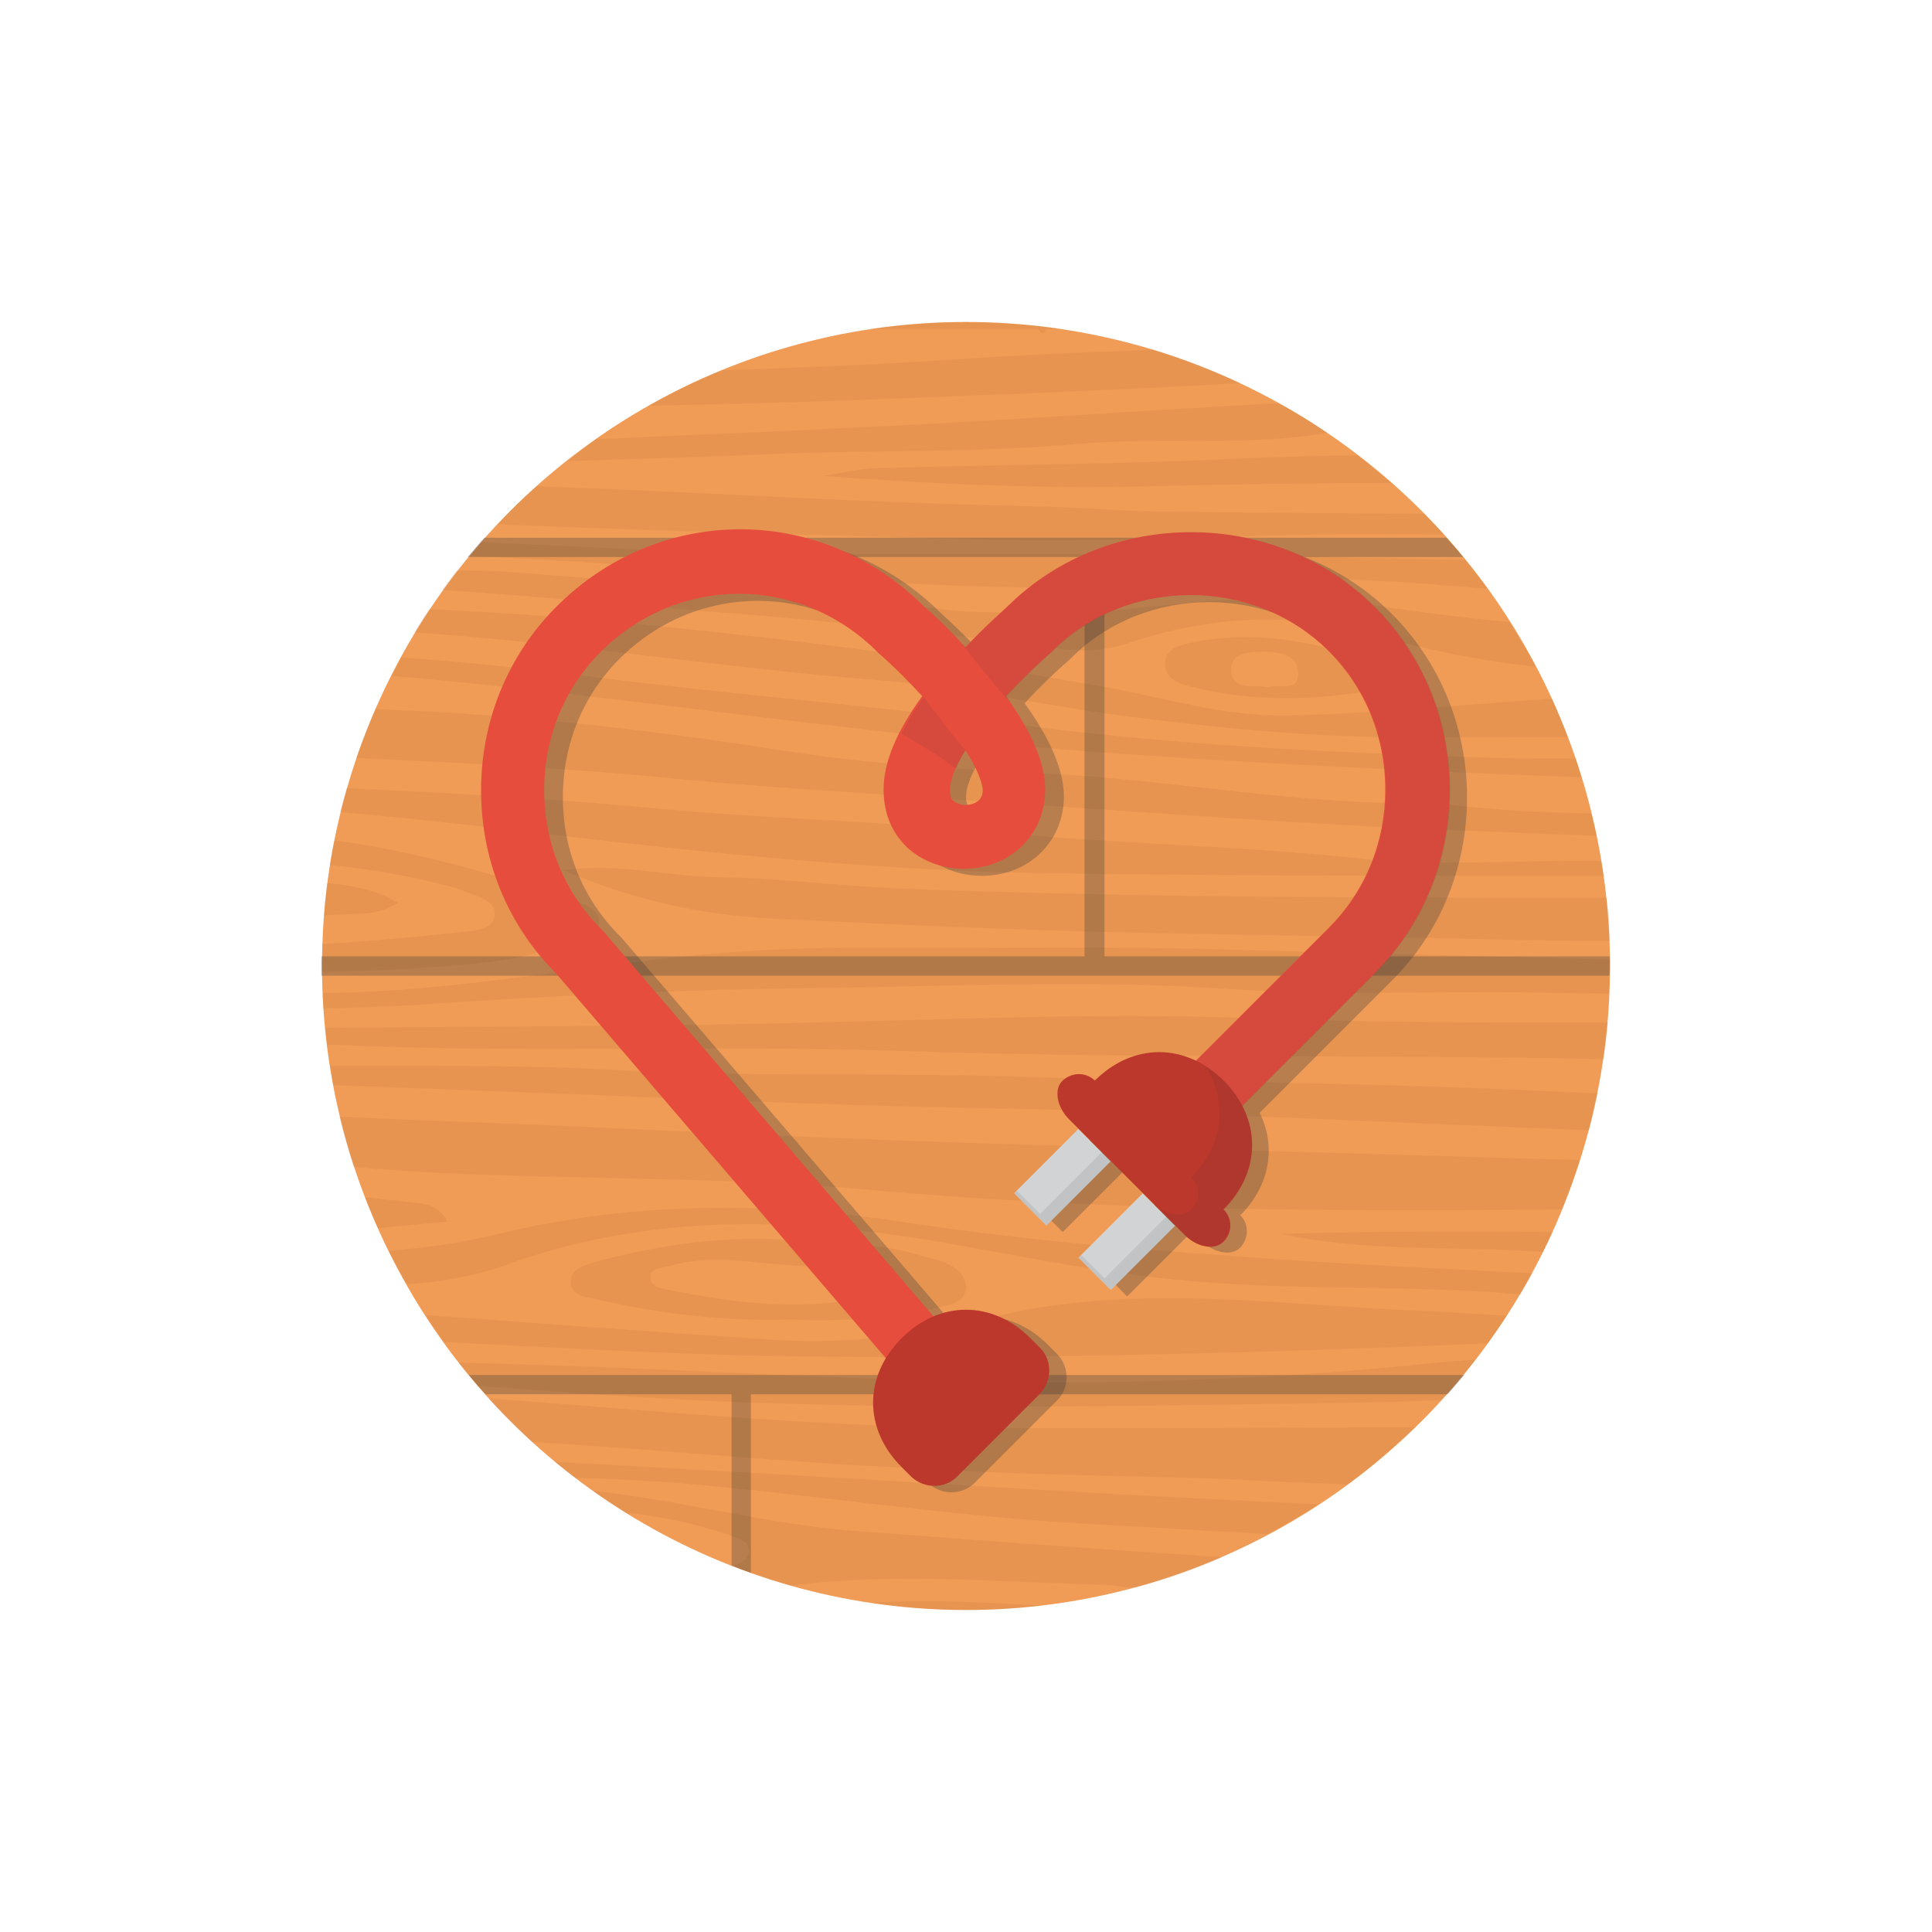 <?xml version="1.0" encoding="utf-8"?>
<!-- Generator: Adobe Illustrator 19.0.0, SVG Export Plug-In . SVG Version: 6.00 Build 0)  -->
<svg version="1.1" id="Layer_1" xmlns="http://www.w3.org/2000/svg" xmlns:xlink="http://www.w3.org/1999/xlink" x="0px" y="0px"
	 viewBox="-349 101 300 300" style="enable-background:new -349 101 300 300;" xml:space="preserve">
<style type="text/css">
	.st0{fill:#F09C57;}
	.st1{opacity:0.5;}
	.st2{opacity:0.3;fill:#AF6429;enable-background:new    ;}
	.st3{opacity:0.3;}
	.st4{fill:#363738;}
	.st5{opacity:0.3;fill:#363738;enable-background:new    ;}
	.st6{fill:#E74D3D;}
	.st7{opacity:0.1;fill:#363738;enable-background:new    ;}
	.st8{fill:#BC372C;}
	.st9{fill:#D2D3D4;}
</style>
<g id="Heart_Cord">
	<circle class="st0" cx="-199" cy="251" r="100"/>
	<g class="st1">
		<path class="st2" d="M-297.6,243.1c3.2-0.4,6.7,0.4,10.4-1.9c-3.7-2.2-7.4-2.7-11-3.1c-0.2,1.7-0.4,3.4-0.5,5.1
			C-298.3,243.1-298,243.1-297.6,243.1z"/>
		<path class="st2" d="M-195.2,225.5c24,1.6,47.9,3.5,71.9,4.4c7.4,0.3,14.8,0.6,22.2,0.9c-0.2-1.2-0.5-2.3-0.8-3.5
			c-7.5-0.1-15-0.5-22.4-1.4c-1.1-0.1-2.3-0.3-3.4-0.2c-18.9,0.3-37.4-3.3-56.1-4.4c-14.2-0.8-28.5-1.4-42.6-3.6
			c-19.1-3-38.3-5.3-57.6-6.3c-2.2-0.1-4.5-0.2-6.7-0.3c-1.1,2.5-2.1,5-3,7.6c17.1,0.8,34.2,1.6,51.3,3.4
			C-226.7,223.5-210.9,224.4-195.2,225.5z"/>
		<path class="st2" d="M-118,309.6c1-1.4,2-2.8,3-4.3c-5.5-0.3-10.9-0.7-16.4-0.9c-21.3-1-42.6-4.1-63.8,1.2
			c-11.3,2.9-22.9,4.2-34.6,3.4c-17.7-1.2-35.4-2.5-53.1-3.8c0.9,1.4,1.9,2.8,2.9,4.2c16,0.8,32,1.7,48,2.1
			C-194.1,312.2-156,311.2-118,309.6z"/>
		<path class="st2" d="M-185.5,236.6c28.5,0.4,57,0.4,85.5,0.4c-0.1-0.8-0.2-1.5-0.4-2.3c-12.5-0.2-25.2,0.9-37.6-0.4
			c-18.5-2-37.1-2.2-55.6-4c-17.9-1.8-36-2.1-53.9-3.8c-15.9-1.5-31.8-2.4-47.7-3.1c-0.3,1.2-0.7,2.4-1,3.7
			c13.9,1.2,27.7,2.9,41.5,4.5C-231.6,234.2-208.6,236.3-185.5,236.6z"/>
		<path class="st2" d="M-175.6,218c24.1,1.7,48.1,2.8,72.2,3.7c-0.3-1-0.6-1.9-0.9-2.9c-5.1,0-10.3,0-15.4-0.2
			c-24.2-0.8-48.3-2-72.3-5.2c-21.3-2.8-42.8-4.5-64.2-7.2c-10.2-1.3-20.3-2.4-30.5-3.1c-0.5,1-1,1.9-1.5,2.9
			c3.1,0.2,6.2,0.5,9.3,0.8C-244.5,210.2-210.2,215.6-175.6,218z"/>
		<path class="st2" d="M-198.1,322.7c-23.5-0.2-46.8-2.4-70.2-4.2c-1.6-0.1-3.2-0.2-4.8-0.3c2.1,2.3,4.4,4.6,6.7,6.7
			c15.1,0.9,30.2,2.3,45.3,3.3c6.7,0.5,13.5,0.7,20.2,1.1c15,0.9,30,0.8,45,1.5c5.4,0.3,10.7,0.5,16.1,0.7c3.7-2.7,7.2-5.7,10.5-8.9
			C-152.2,322.7-175.2,322.9-198.1,322.7z"/>
		<path class="st2" d="M-262.1,247.9c2.3-0.8,6.1-0.6,6.1-3.8c0-2.5-3.5-3-5.8-3.8c-11.6-4-23.4-7.2-35.3-8.8
			c-0.3,1.3-0.5,2.5-0.7,3.8c5.7,0.6,11.3,1.5,16.9,2.9c1.3,0.3,2.6,0.6,3.8,1.1c2,0.9,5.2,1.4,4.9,3.9c-0.3,2.4-3.6,2.3-5.7,2.6
			c-7,0.7-14,1.4-21,1.8c0,1.2-0.1,2.3-0.1,3.5c0,0.3,0,0.5,0,0.8c4.5-0.1,9.1-0.2,13.6-0.5C-277.6,250.8-269.6,250.6-262.1,247.9z"
			/>
		<path class="st2" d="M-190.6,273.2c29.5,0.6,58.9,2.2,88.4,3.3c0.5-1.9,0.9-3.8,1.3-5.7c-1.6-0.1-3.2-0.2-4.8-0.2
			c-28.2-1.5-56.4-1.5-84.5-2.4c-21.4-0.7-42.9,0.1-64.3-1.1c-14.4-0.8-28.8-0.5-43.2-0.6c0.2,1,0.3,2,0.5,3
			c13.2,0.5,26.5,1,39.7,1.5C-235.3,272-213,272.8-190.6,273.2z"/>
		<path class="st2" d="M-202.2,297.1c-1.5-0.6-3.2-0.9-4.8-1.4c-5.4-1.7-11.2-1.2-16.7-1.9c-10.9-1.2-21.7,0.2-32.3,3
			c-1.8,0.5-4.3,1.1-4.4,3c-0.1,2.7,2.9,2.6,4.7,3.1c9.7,2.2,19.6,3.3,29.8,3c7.7,0.4,15.6-0.3,23.3-2c1.6-0.4,3.5-0.9,3.6-3
			C-199.1,298.8-200.6,297.8-202.2,297.1z M-246.1,301.1c-1-0.2-1.9-0.7-1.9-1.7c0-1.5,1.4-1.4,2.5-1.7c4.6-1.4,9.4-1.2,14-0.7
			c7.3,0.8,14.9,0.5,21.6,4.3C-222.1,305-234.1,303.6-246.1,301.1z"/>
		<path class="st2" d="M-220.8,254.4c21-0.3,42-1.3,63,0.2c15.4,1,30.9,0.3,46.3,0.5c4.1,0.1,8.2,0.1,12.3,0.2
			c0.1-1.4,0.1-2.8,0.1-4.2c0-0.4,0-0.7,0-1.1c-19.1-0.5-38.3-1-57.4-1.5c-19.6-0.6-39.1-0.2-58.7-0.3c-11.3-0.1-22.5,0.6-33.7,2
			c-14.3,1.8-28.6,4.1-43,4.8c-2.3,0.1-4.7,0.2-7,0.2c0,0.8,0.1,1.6,0.1,2.4c4.5-0.1,9.1-0.3,13.6-0.5
			C-263.7,255.6-242.2,254.6-220.8,254.4z"/>
		<path class="st2" d="M-285.1,287.7c-2.4-0.3-4.8-0.5-7.2-0.8c0.6,1.6,1.3,3.2,2,4.8c3.5-0.3,7-0.7,10.8-1
			C-281.1,287.9-283.1,287.9-285.1,287.7z"/>
		<path class="st2" d="M-118.9,280.7c-27.3-0.9-54.5-1.4-81.8-2.3c-27.2-0.9-54.4-2.4-81.7-3.4c-4.6-0.2-9.3-0.4-13.9-0.6
			c0.6,2.6,1.4,5.2,2.2,7.8c4.3,0.4,8.7,0.7,13,0.9c22.1,1.1,44.4,0.6,66.4,2.6c36,3.3,72.1,3.4,108.2,3.1c1-2.5,2-5.1,2.8-7.7
			C-108.7,281-113.8,280.9-118.9,280.7z"/>
		<path class="st2" d="M-163.7,207.7c12.1,3,24.1,1.7,36.1-1.2c-11.7-4.2-23.2-8.3-35.9-5.8c-2.2,0.4-4.5,0.9-4.6,3.3
			C-168.1,206.6-165.7,207.2-163.7,207.7z M-152.9,202.2c2.4,0,5.5,0.4,5.5,3.4s-3.1,1.5-4.8,2.1c-2.3-0.4-5.7,0.6-5.6-2.9
			C-157.8,202.3-154.8,202.2-152.9,202.2z"/>
		<path class="st2" d="M-156.1,191.3c12.9-1,25.5,0.1,38.1,1.1c-1.1-1.5-2.3-3-3.5-4.5c-6.8-0.1-13.7-0.2-20.5-0.4
			c-38.3-1.2-76.7,0.5-115-1.5c-5.7-0.3-11.5-0.5-17.2-0.8c-0.6,0.7-1.2,1.4-1.8,2.1c15.9,0.8,31.9,1.9,47.8,3.1
			C-204.3,192.1-180.1,193.1-156.1,191.3z"/>
		<path class="st2" d="M-183.9,201.8c3.3,0.4,6.7,0.2,10-0.9c13-4.4,26.1-5,39.2-1.1c8,2.3,16,3.9,24.1,4.7c-1.2-2.4-2.6-4.7-4-6.9
			c-7.4-0.7-14.7-1.6-22.1-2.8c-13-2.2-25.8-0.3-38.7,0.9c-8.1,0.7-16.1,0.6-24.2,0.2c-3-0.2-6-0.8-9-0.7
			c-14.9,0.2-29.3-3.7-44.1-4.2c-7.9-0.2-15.7-1.4-23.6-1.4c-0.6,0-1.2,0-1.8,0c-0.8,1-1.5,2-2.3,3c13.6,0.9,27.3,2.2,40.9,3.3
			C-220.7,197.3-202.3,199.4-183.9,201.8z"/>
		<path class="st2" d="M-212.8,206.6c12.7,1,25.2,3.8,37.8,5.5c16,2.1,32.1,3.6,48.3,3.4c7.1-0.1,14.1,0,21.2,0c-0.8-2-1.6-4-2.5-6
			c-13.6,0.9-27.3,2.3-41,2.6c-10.1,0.2-19.6-2.9-29.4-4.6c-22.7-4-45.6-7-68.6-9.3c-11.8-1.2-23.6-2.1-35.4-2.6
			c-0.8,1.2-1.5,2.3-2.3,3.6c0.9,0.1,1.8,0.1,2.8,0.2C-258.7,201.1-235.9,204.8-212.8,206.6z"/>
		<path class="st2" d="M-256.9,332.5c1.6,1.2,3.3,2.3,5.1,3.4c5.4,0.6,10.7,1.6,15.8,3.4c1.3,0.5,3.3,0.7,3.3,2.5
			c0,1.3-1.3,2-2.4,2.4c2.9,1.1,6,2.2,9,3c16.2-2.1,32.6-0.5,48.9-0.1c1.1,0,2.2,0.3,3.4,0.4c0.4,0,0.8,0,1.2,0
			c4.6-1.2,9.1-2.8,13.4-4.7c-18.7-1.2-37.4-2.6-56.1-4C-229.6,337.8-243,334-256.9,332.5z"/>
		<path class="st2" d="M-208.9,264.2c33.1,1.1,66.2,0.6,99.3,1.1c3.2,0,6.4,0.1,9.6,0.2c0.3-1.9,0.5-3.8,0.7-5.7
			c-18.5,0-37.1,0-55.6-0.7c-24.3-0.9-48.5,0.3-72.7,0.8c-23.6,0.5-47.2,0.5-70.9,0.7c0.1,0.9,0.2,1.7,0.3,2.6
			C-268.5,264.6-238.7,263.2-208.9,264.2z"/>
		<path class="st2" d="M-262.8,328c1,0.9,2.1,1.7,3.2,2.5c5.4,0.1,10.8,0.4,16.2,0.8c20.9,1.8,41.7,5.1,62.7,6.3
			c9.5,0.5,19,1.1,28.5,1.6c2.7-1.4,5.3-3,7.9-4.6c-19-0.9-38.1-1.9-57.1-3.1C-221.8,330.3-242.3,329.1-262.8,328z"/>
		<path class="st2" d="M-207.5,315.3c-23.4-0.8-46.8-2.2-70.3-2.7c1,1.2,2,2.4,3,3.6c4.3,0.3,8.5,0.6,12.8,0.9
			c39.1,3.1,78.2,2.4,117.3,1.8c6.5-0.1,13-0.2,19.5-0.5c1.9-2,3.6-4.1,5.3-6.3c-2,0.2-4,0.3-6.1,0.5
			C-153.1,315.5-180.2,316.2-207.5,315.3z"/>
		<path class="st2" d="M-213.6,349.9c4.8,0.7,9.7,1.1,14.6,1.1c3.9,0,7.8-0.2,11.6-0.7c-0.7,0-1.4-0.1-2.1-0.1
			C-197.5,349.8-205.6,349.3-213.6,349.9z"/>
		<path class="st2" d="M-156.4,160.5c-4.3-2-8.8-3.8-13.5-5.2c-10.2,0.4-20.4,0.8-30.6,1.5c-12.1,0.8-24.3,1.3-36.4,1.7
			c-3.9,1.6-7.7,3.4-11.3,5.5c9-0.2,18-0.4,27-0.7C-199.7,162.5-178,161.7-156.4,160.5z"/>
		<path class="st2" d="M-189,179.6c-25.6-0.5-51.1-2.2-76.7-3.1c-2.1,1.9-4.1,3.8-6,5.9c0.6,0,1.3,0.1,1.9,0.1
			c25,1,49.9,1.7,74.9,2.3c14.1,0.3,28.2-0.2,42.3-0.6c9.3-0.3,18.5-0.3,27.8-0.2c-1-1.1-2-2.1-3-3.2c-14.4-0.1-28.8-0.2-43.1-0.4
			C-177,180.2-183,179.7-189,179.6z"/>
		<path class="st2" d="M-150,292.6c13,2.8,26.2,1.9,39.2,2.7c0.5,0,0.9,0,1.4,0.1c0.5-1,1-2,1.5-3.1
			C-121.9,292.2-136,292.2-150,292.6z"/>
		<path class="st2" d="M-181.2,169.9c12.7-1.1,25.6,0.5,38.3-1.7c-2.4-1.6-4.9-3.2-7.5-4.6c-12.8,0.7-25.6,1.5-38.4,2.3
			c-22.5,1.4-45.1,2.3-67.6,3.3c-1.5,1.1-3,2.2-4.5,3.4c9.9-0.3,19.7-0.6,29.6-1C-214.7,170.8-197.8,171.4-181.2,169.9z"/>
		<path class="st2" d="M-208.4,290.8c-21.2-3.2-42.3-3.3-63.2,1.8c-5.7,1.4-11.4,2.2-17,2.6c0.9,1.8,1.8,3.5,2.8,5.2
			c5.2-0.3,10.4-1.2,15.4-3c22.7-8.2,45.6-7.4,68.8-3.3c12.4,2.2,24.7,4.7,37.2,5.8c13.4,1.2,27,0.9,40.5,1.4
			c3.7,0.1,7.4,0.4,11,0.7c0.6-1.1,1.3-2.2,1.9-3.3c-16.6-0.8-33.1-1.6-49.7-2.9C-176.8,294.7-192.6,293.2-208.4,290.8z"/>
		<path class="st2" d="M-208.7,239c-9.8-0.4-19.5-1.7-29.2-1.8c-7.4-0.1-14.6-2.2-23.7-1.1c11.3,4.8,21.5,6.9,31.9,7.5
			c18.6,0.9,37.2,1.8,55.8,2.2c18.1,0.4,36.1,0.6,54.2,1c6.9,0.2,13.8,0.3,20.7,0.3c-0.1-2.3-0.2-4.5-0.5-6.7
			C-136,240.4-172.3,240.4-208.7,239z"/>
		<path class="st2" d="M-213.1,173.7c-2.8,0.1-5.5,0.8-8.2,1.2c17,1.3,34,2,50.8,1.6c12.5-0.3,25-0.5,37.5-0.5
			c-1.7-1.5-3.4-2.9-5.2-4.3c-7.5,0.1-15,0.3-22.5,0.7C-178.1,173.1-195.6,173.2-213.1,173.7z"/>
		<path class="st2" d="M-186.6,152.1c0.9,0,1.8,0,2.6,0c-4.9-0.7-9.9-1.1-15.1-1.1s-10.2,0.4-15.1,1.1c8.8,0,17.6,0,26.4,0
			C-187.3,152.9-186.9,153-186.6,152.1z"/>
	</g>
	<g class="st3">
		<path class="st4" d="M-121.2,224.8c0-10.8-4.2-21-11.7-28.5c-15.4-15.4-41.5-15.5-56.9-0.1c-0.7,0.6-3.4,3-6.6,6.4
			c-2.8-3-5.4-5.4-6.5-6.4c-16-15.9-41-15.9-57,0.1c-7.6,7.6-11.7,17.7-11.7,28.5s4.1,20.9,11.6,28.4l51.2,59.8
			c-3.2,5.4-2.4,12,2.5,16.8l1.5,1.5c1.9,1.9,5.1,1.9,7.1,0l12.9-12.9c1.9-1.9,1.9-5.1,0-7.1l-1.5-1.5c-4.3-4.3-9.9-5.4-14.9-3.4
			l-51.3-59.8l-0.3-0.3c-5.7-5.7-8.8-13.3-8.8-21.5s3.1-15.8,8.8-21.5c12-12,30.9-12,42.9,0l0.2,0.2c2.3,2,4.6,4.4,6.8,6.7
			c-4,5.5-6,10.3-6,14.5c0,3.7,1.4,7,4,9.3c2.2,2,5.2,3,8.4,3c7.2,0,12.7-5.3,12.7-12.3c0-4.6-2.7-9.8-6.1-14.5
			c2.3-2.5,4.8-4.9,6.9-6.7l0.3-0.3c11.6-11.6,31.3-11.6,42.9,0c5.7,5.7,8.8,13.3,8.8,21.5s-3.1,15.8-8.8,21.5l-20.6,20.6
			c-5.2-2.6-11.3-1.6-15.9,3c-1.4-1.4-3.6-1.4-5,0c-1.4,1.4-0.9,4.1,1,6l17.9,17.9c1.9,1.9,4.7,2.4,6,1c1.3-1.4,1.4-3.6,0-5
			c4.6-4.6,5.6-10.7,3-15.9l20.6-20.6C-125.4,245.8-121.2,235.7-121.2,224.8z M-196.6,227.1c-0.7,0-1.4-0.2-1.8-0.6
			c-0.1-0.1-0.6-0.5-0.6-1.7c0-1.7,0.9-3.8,2.4-6.2c1.6,2.5,2.6,4.7,2.6,6.2C-194,226.9-196,227.1-196.6,227.1z"/>
		
			<rect x="-185.1" y="277.8" transform="matrix(0.707 0.707 -0.707 0.707 148.242 211.784)" class="st4" width="7.1" height="14.1"/>
		
			<rect x="-175.1" y="287.8" transform="matrix(0.707 0.707 -0.707 0.707 158.242 207.642)" class="st4" width="7.1" height="14.1"/>
	</g>
	<path class="st5" d="M-99,251c0-0.5,0-1,0-1.5h-78.5v-62h55.7c-0.8-1-1.7-2-2.6-3h-149.4c-0.9,1-1.7,2-2.6,3h95.8v62h-118.5
		c0,0.5,0,1,0,1.5s0,1,0,1.5h200C-99,252-99,251.5-99,251z"/>
	<path class="st5" d="M-276.2,314.5c0.8,1,1.7,2,2.6,3h38.2v26.6c1,0.4,2,0.8,3,1.1v-27.7h108.2c0.9-1,1.7-2,2.6-3H-276.2z"/>
	<path class="st6" d="M-202.8,322l-59.9-69.9c-7.5-7.5-11.6-17.6-11.6-28.4c0-10.8,4.2-21,11.7-28.5c16-16,41-16,57-0.1
		c1.2,1,3.7,3.3,6.5,6.4c3.2-3.4,6-5.8,6.6-6.4c15.5-15.3,41.5-15.3,56.9,0.1c7.6,7.6,11.7,17.7,11.7,28.5c0,10.8-4.2,21-11.7,28.5
		l-25,25l-7.1-7.1l25-25c5.7-5.7,8.8-13.3,8.8-21.5s-3.1-15.8-8.8-21.5c-11.6-11.6-31.3-11.6-42.9,0l-0.3,0.3
		c-2.1,1.8-4.5,4.2-6.9,6.7c3.4,4.7,6.1,9.9,6.1,14.5c0,7-5.4,12.3-12.7,12.3c-3.2,0-6.1-1.1-8.4-3c-2.6-2.3-4-5.5-4-9.3
		c0-4.2,2-9,6-14.5c-2.2-2.4-4.5-4.7-6.8-6.7l-0.2-0.2c-12-12-30.9-12-42.9,0c-5.7,5.7-8.8,13.3-8.8,21.5s3.1,15.8,8.8,21.5l0.3,0.3
		l60,70L-202.8,322z M-199.1,217.5c-1.5,2.4-2.4,4.6-2.4,6.2c0,1.2,0.4,1.6,0.6,1.7c0.4,0.3,1.1,0.6,1.8,0.6c0.6,0,2.7-0.2,2.7-2.3
		C-196.5,222.2-197.5,220-199.1,217.5z"/>
	<path class="st7" d="M-205.5,209.2c-1.5,2-2.6,3.9-3.5,5.7c2.8,1.7,5.7,3.3,8.4,5.5c0.4-0.9,0.9-1.9,1.6-3
		C-198.1,219.1-206.7,207.9-205.5,209.2z"/>
	<path class="st7" d="M-199,201.5c3.2-3.4,6-5.8,6.6-6.4c15.5-15.3,41.5-15.3,56.9,0.1c7.6,7.6,11.7,17.7,11.7,28.5
		s-4.2,21-11.7,28.5l-25,25l-7.1-7.1l25-25c5.7-5.7,8.8-13.3,8.8-21.5s-3.1-15.8-8.8-21.5c-11.6-11.6-31.3-11.6-42.9,0l-0.3,0.3
		c-2.1,1.8-4.5,4.2-6.9,6.7C-189.2,214-201.9,198.5-199,201.5z"/>
	<g>
		<path class="st8" d="M-159,288.8L-159,288.8c1.4,1.4,1.4,3.6,0,5c-1.4,1.4-4.1,0.9-6-1l-18-18c-1.9-1.9-2.4-4.7-1-6
			c1.4-1.3,3.6-1.4,5,0l0,0c5.9-5.9,14.1-5.9,20,0C-153.1,274.7-153.1,282.9-159,288.8z"/>
	</g>
	<path class="st7" d="M-159,268.8c-0.9-0.9-1.8-1.6-2.8-2.2c3.5,5.5,2.8,12.2-2.2,17.2c1.4,1.4,1.4,3.6,0,5c-1.4,1.4-4.1,0.9-6-1
		l-13-13l0,0l17.9,17.9c1.9,1.9,4.7,2.4,6,1c1.3-1.4,1.4-3.6,0-5C-153.1,282.9-153.1,274.6-159,268.8z"/>
	<g>
		<path class="st8" d="M-189,308.8l1.5,1.5c1.9,1.9,1.9,5.1,0,7.1l-12.9,12.9c-1.9,1.9-5.1,1.9-7.1,0l-1.5-1.5
			c-5.9-5.9-5.9-14.1,0-20C-203.1,302.9-194.9,302.9-189,308.8z"/>
	</g>
	
		<rect x="-187.5" y="276.7" transform="matrix(-0.707 -0.707 0.707 -0.707 -514.703 354.374)" class="st9" width="7.1" height="14.1"/>
	
		<rect x="-177.5" y="286.7" transform="matrix(-0.707 -0.707 0.707 -0.707 -504.703 378.516)" class="st9" width="7.1" height="14.1"/>
	<polygon class="st7" points="-177.9,279.9 -187.5,289.5 -191.1,285.9 -191.5,286.3 -186.5,291.3 -176.5,281.3 	"/>
	<polygon class="st7" points="-167.9,289.9 -177.5,299.5 -181.1,295.9 -181.5,296.3 -176.5,301.3 -166.5,291.3 	"/>
</g>
</svg>
